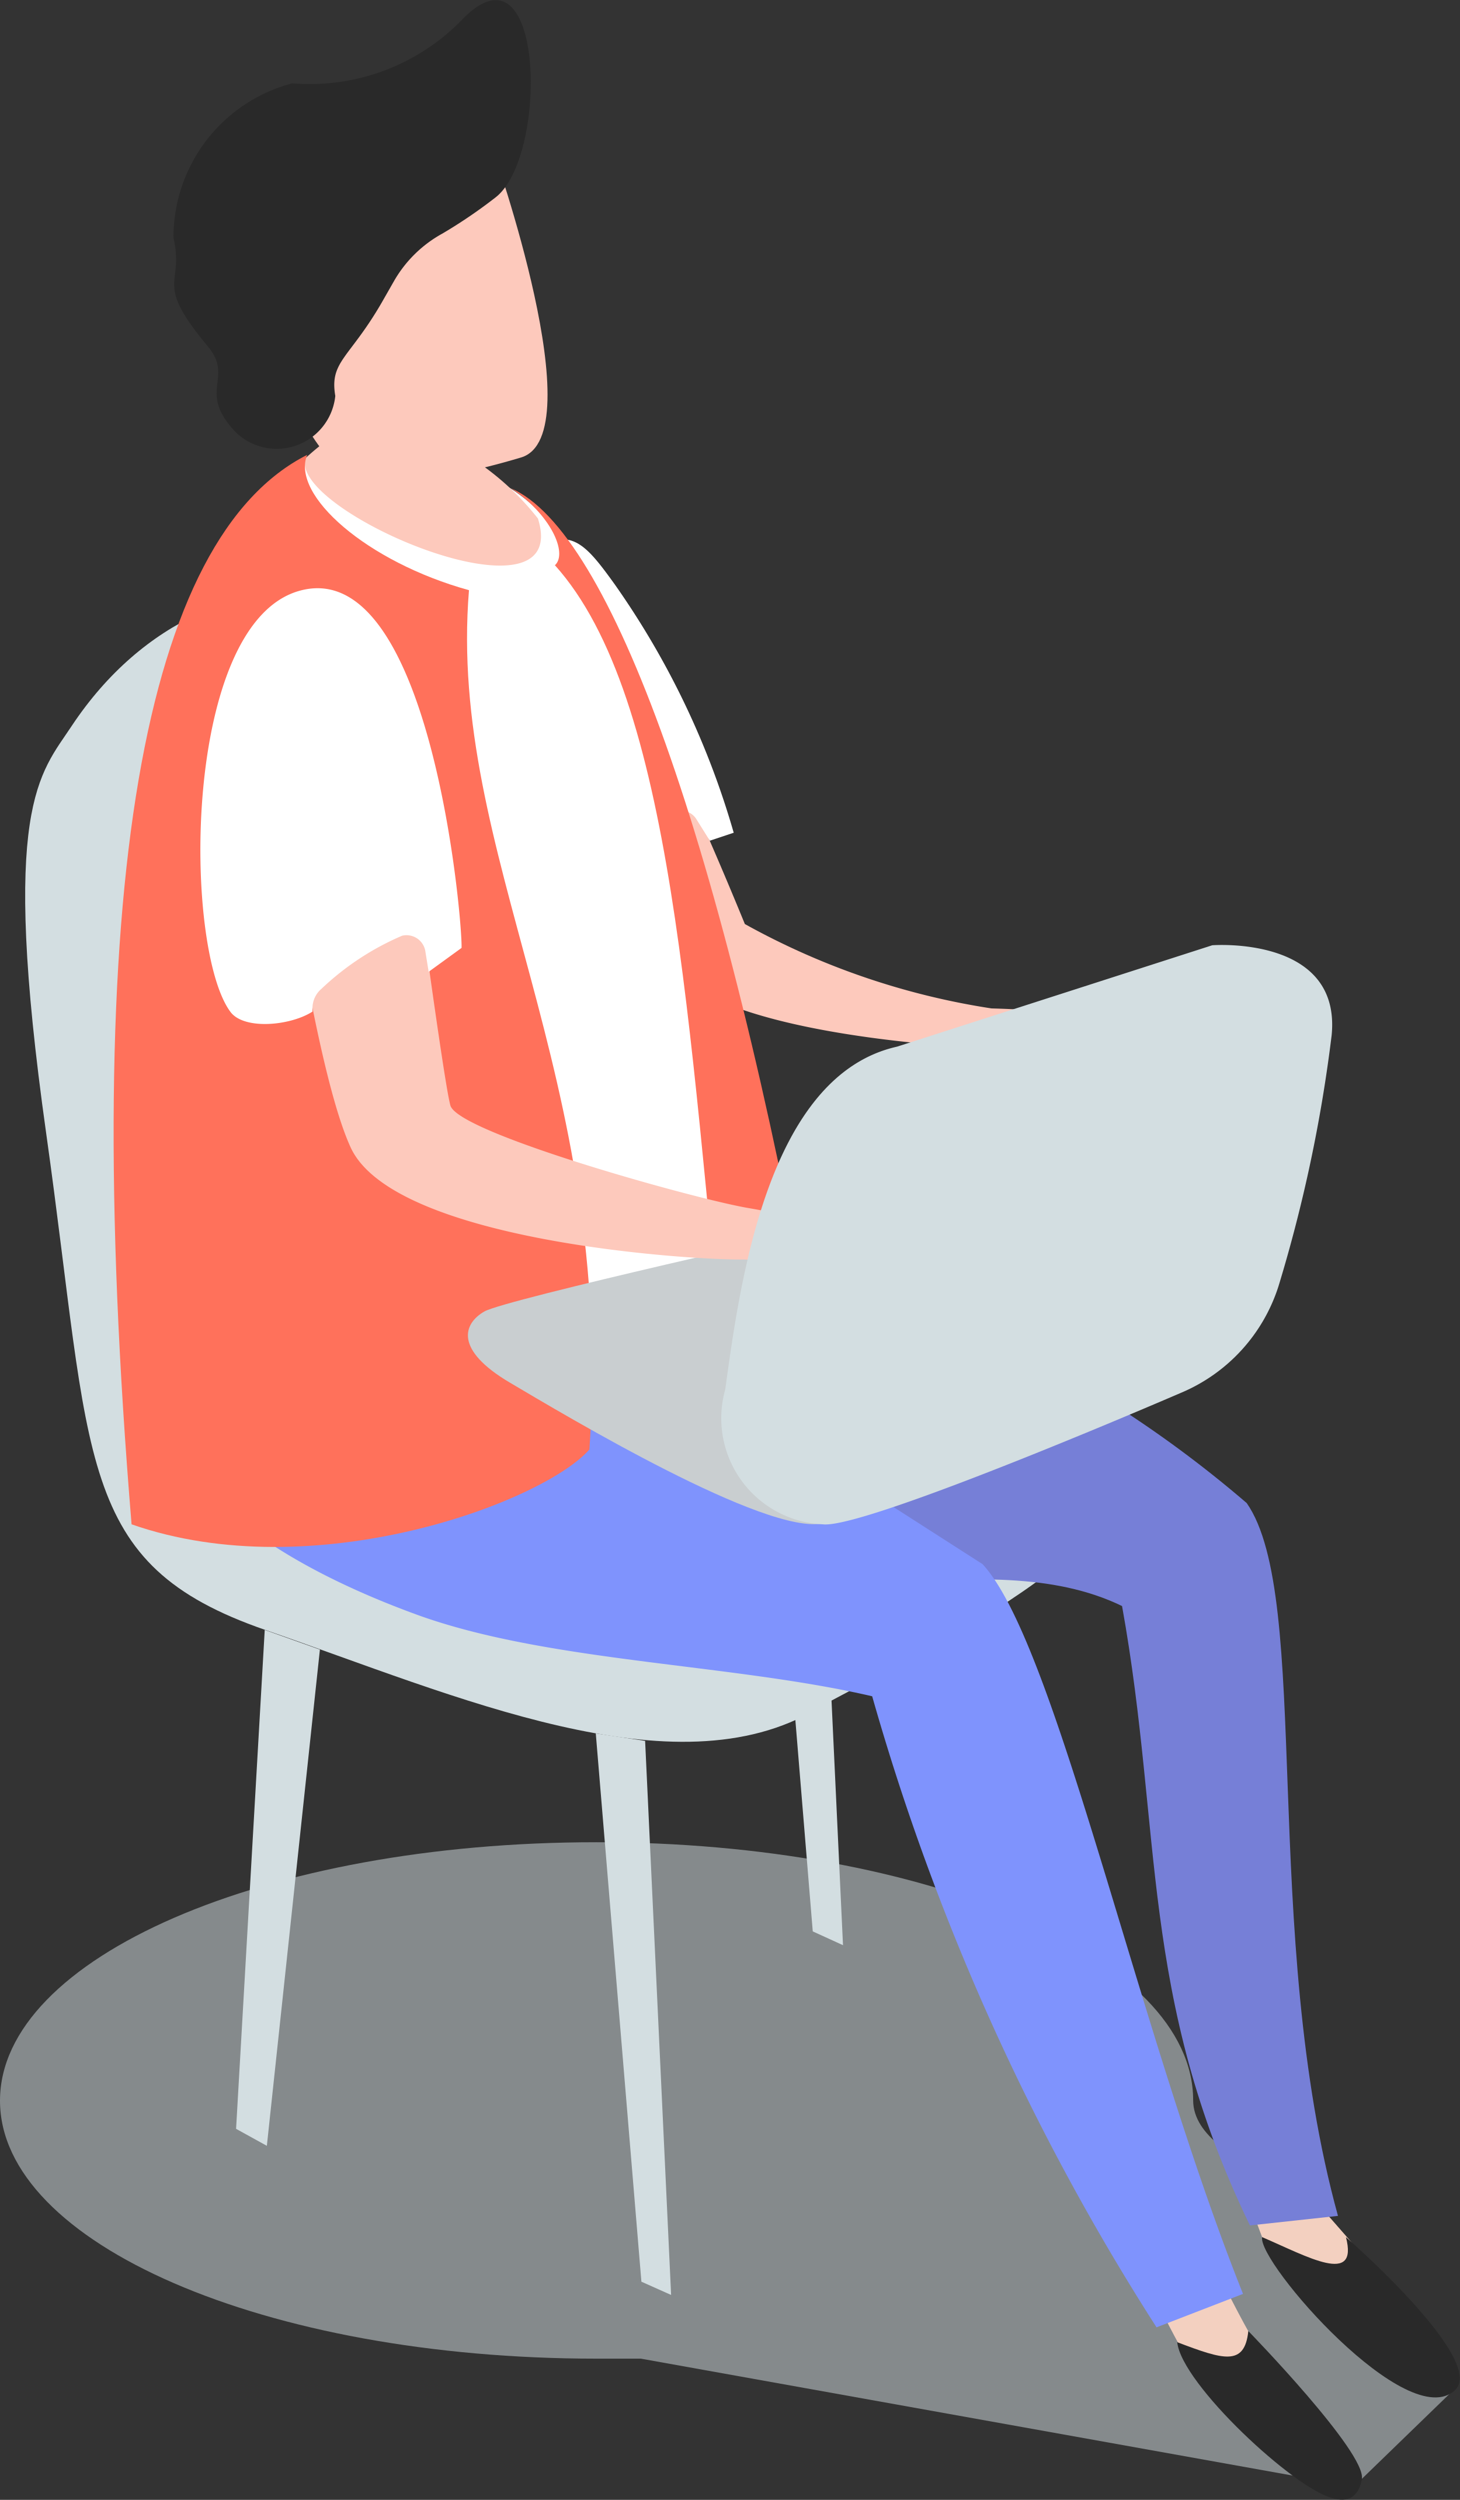 <svg id="Слой_1" data-name="Слой 1" xmlns="http://www.w3.org/2000/svg" viewBox="0 0 27.52 47.1">
  <rect x="0" y="0" width="27.52" height="47.1" fill="#333333" stroke="none"/>
  <defs>
    <style>
      .cls-1, .cls-2 {
        fill: #d3dee1;
      }

      .cls-2 {
        opacity: 0.51;
      }

      .cls-3 {
        fill: #f3d0c0;
      }

      .cls-4 {
        fill: #767fd7;
      }

      .cls-5 {
        fill: #7f93fd;
      }

      .cls-6 {
        fill: #292929;
      }

      .cls-7 {
        fill: #fdc9bc;
      }

      .cls-8 {
        fill: #fff;
      }

      .cls-9 {
        fill: #e9c2b3;
      }

      .cls-10 {
        fill: #ff715b;
      }

      .cls-11 {
        fill: #c9ced0;
      }
    </style>
  </defs>
  <title>7</title>
  <g>
    <polygon class="cls-1" points="15.89 36.65 15.4 26.21 14.47 26.07 15.32 36.39 15.89 36.65"/>
    <path class="cls-2" d="M27.43,45l-3.64-2.86c2.14-.89-1.3-1.19-1.3-2.57,0-2.69-5-4.86-11.25-4.86S0,36.89,0,39.58s5,4.86,11.24,4.86l.84,0,13.44,2.41Z"/>
    <path class="cls-1" d="M9.35,14.12c-.13-3.24-5.29-4.52-8-.44-.6.91-1.35,1.5-.48,7.67S1.41,29.47,5,30.71s7.73,3.09,10.41,1.48c1.13-.68,6.47-3,5.94-5.1-.74-2.94-10.08-4.59-10.08-4.59Z"/>
    <path class="cls-3" d="M23.59,41.62l.2.53a1.66,1.66,0,0,0,.45.66l1.68,1.55c1,1,1.91.8.88-.6l-2.11-2.41Z"/>
    <path class="cls-4" d="M12.08,22.66s-2.64-1-3.69.6.55,3.9,4.09,6c2.39,1.45,6.05-.27,8.67,1,.77,4.27.32,7.35,2.41,11.67l1.66-.18c-1.47-5.33-.48-11.65-1.72-13.43C20.17,25.46,16.54,24.05,12.08,22.66Z"/>
    <path class="cls-3" d="M22.64,42.19s.83,1.69,1,1.91,2,2.27,1.88,2.73-2.71-1.7-3.17-2.43a18.09,18.09,0,0,1-1.06-2.21Z"/>
    <path class="cls-5" d="M9.69,23.81s-5.62-.39-6.46,1.47.95,3.8,4.62,5.14c2.47.9,5.92.92,8.59,1.54A44.57,44.57,0,0,0,21.8,43.85l1.63-.63c-2-5-3.52-12.25-4.91-13.75Z"/>
    <polygon class="cls-1" points="12.65 43.24 12.16 32.8 11.23 32.66 12.09 42.99 12.65 43.24"/>
    <polygon class="cls-1" points="5.03 40.43 6.03 31.08 4.99 30.71 4.45 40.11 5.03 40.43"/>
    <path class="cls-6" d="M22.19,44.13c.87.33,1.27.46,1.34-.21,0,0,2.23,2.29,2.14,2.79s-.46.38-.55.36C24.41,46.9,22.27,44.92,22.19,44.13Z"/>
    <path class="cls-6" d="M23.79,42.15c.86.37,1.82.92,1.58,0,0,0,2.65,2.31,2.06,2.88C26.54,45.88,23.7,42.62,23.79,42.15Z"/>
    <path class="cls-7" d="M8.84,9.21c1.37-.24,3.48,4,5.2,8.2A13.9,13.9,0,0,0,18.69,19a20.84,20.84,0,0,1,2.83.27l-2.27.51s-5.33-.1-6.6-1.52-2.3-8-2.3-8Z"/>
    <path class="cls-8" d="M10.27,10.24c-1.71.83-.78,5.93.12,6.82.66.64,1.41-1.29,2.28-1.75a.35.35,0,0,1,.46.13l.25.4.45-.15A15.59,15.59,0,0,0,11.58,11C11.09,10.32,10.82,10,10.27,10.24Z"/>
    <path class="cls-8" d="M3.17,27s2.89,2.89,8.48-1c2.43-1.68,2.15-4.42,1.86-7.24a20.09,20.09,0,0,0-1.78-6.41s-.55-1-1.13-2.14A3,3,0,0,0,8.15,8.74c-1,0-1.33-.76-2.38,0-1.52,1.12-2.89,3.42-3.06,7.51C2.3,25.74,3.17,27,3.17,27Z"/>
    <path class="cls-7" d="M5.76,8.63c-.34,1,5.05,3.28,4.38,1.14A5.1,5.1,0,0,0,8.49,8.4C7,7.94,6.76,7.73,5.76,8.63Z"/>
    <path class="cls-7" d="M9.29,2.82s1.91,5.39.53,5.8c-1.77.53-2.63.47-3.45.12S4,3.8,4,3.8Z"/>
    <path class="cls-6" d="M7.43,5.29a2.36,2.36,0,0,1,.91-.89,9.37,9.37,0,0,0,1-.68c1-.77.93-4.93-.61-3.37A4,4,0,0,1,5.51,1.57,3,3,0,0,0,3.27,4.48c.21.92-.39.8.65,2.05.5.6-.22.84.53,1.62a1.11,1.11,0,0,0,1.87-.69c-.11-.65.26-.7.87-1.75Z"/>
    <path class="cls-9" d="M8.56,10.42"/>
    <path class="cls-10" d="M8.84,11.12c-.41,5,2.76,9.11,2.27,16.19-.88,1-5.2,2.61-8.63,1.41-1-12.09.25-18.6,3.31-20.15C5.48,9.33,6.92,10.59,8.84,11.12Z"/>
    <path class="cls-10" d="M15.35,25.37C13.62,15.85,11.51,10,9.63,9.2c.74.48,1.08,1.22.83,1.45,2.24,2.49,2.51,8.72,3.22,15.51Z"/>
    <path class="cls-11" d="M15.65,23.12s-6.12,1.36-6.52,1.59-.57.72.48,1.34,4.84,2.89,5.91,2.65,6.36-3.38,6.36-3.38Z"/>
    <path class="cls-7" d="M5,13.31s.79,6.53,1.61,8.31,6.49,2.13,7.42,2.11a7.78,7.78,0,0,1,2.35.52c1.65.2,1.16-.9-2.28-1.49-1-.17-5.46-1.41-5.61-1.93s-1-7-1-7C7.18,11.89,5.24,11.45,5,13.31Z"/>
    <path class="cls-1" d="M16.91,19.72l5.94-1.91s2.44-.19,2.25,1.7a27.7,27.7,0,0,1-1,4.72,3.25,3.25,0,0,1-1.81,2c-2,.86-6.13,2.57-6.78,2.49a2,2,0,0,1-1.84-2.54C13.94,24.24,14.45,20.27,16.91,19.72Z"/>
    <path class="cls-8" d="M5.65,11.13c-2.22.61-2.2,6.72-1.31,7.93.25.35,1.13.27,1.55,0V19a.48.48,0,0,1,.17-.37,5.13,5.13,0,0,1,1.52-1,.36.36,0,0,1,.44.31l.06.37.62-.45C8.72,17.35,8.12,10.45,5.65,11.13Z"/>
  </g>
</svg>
